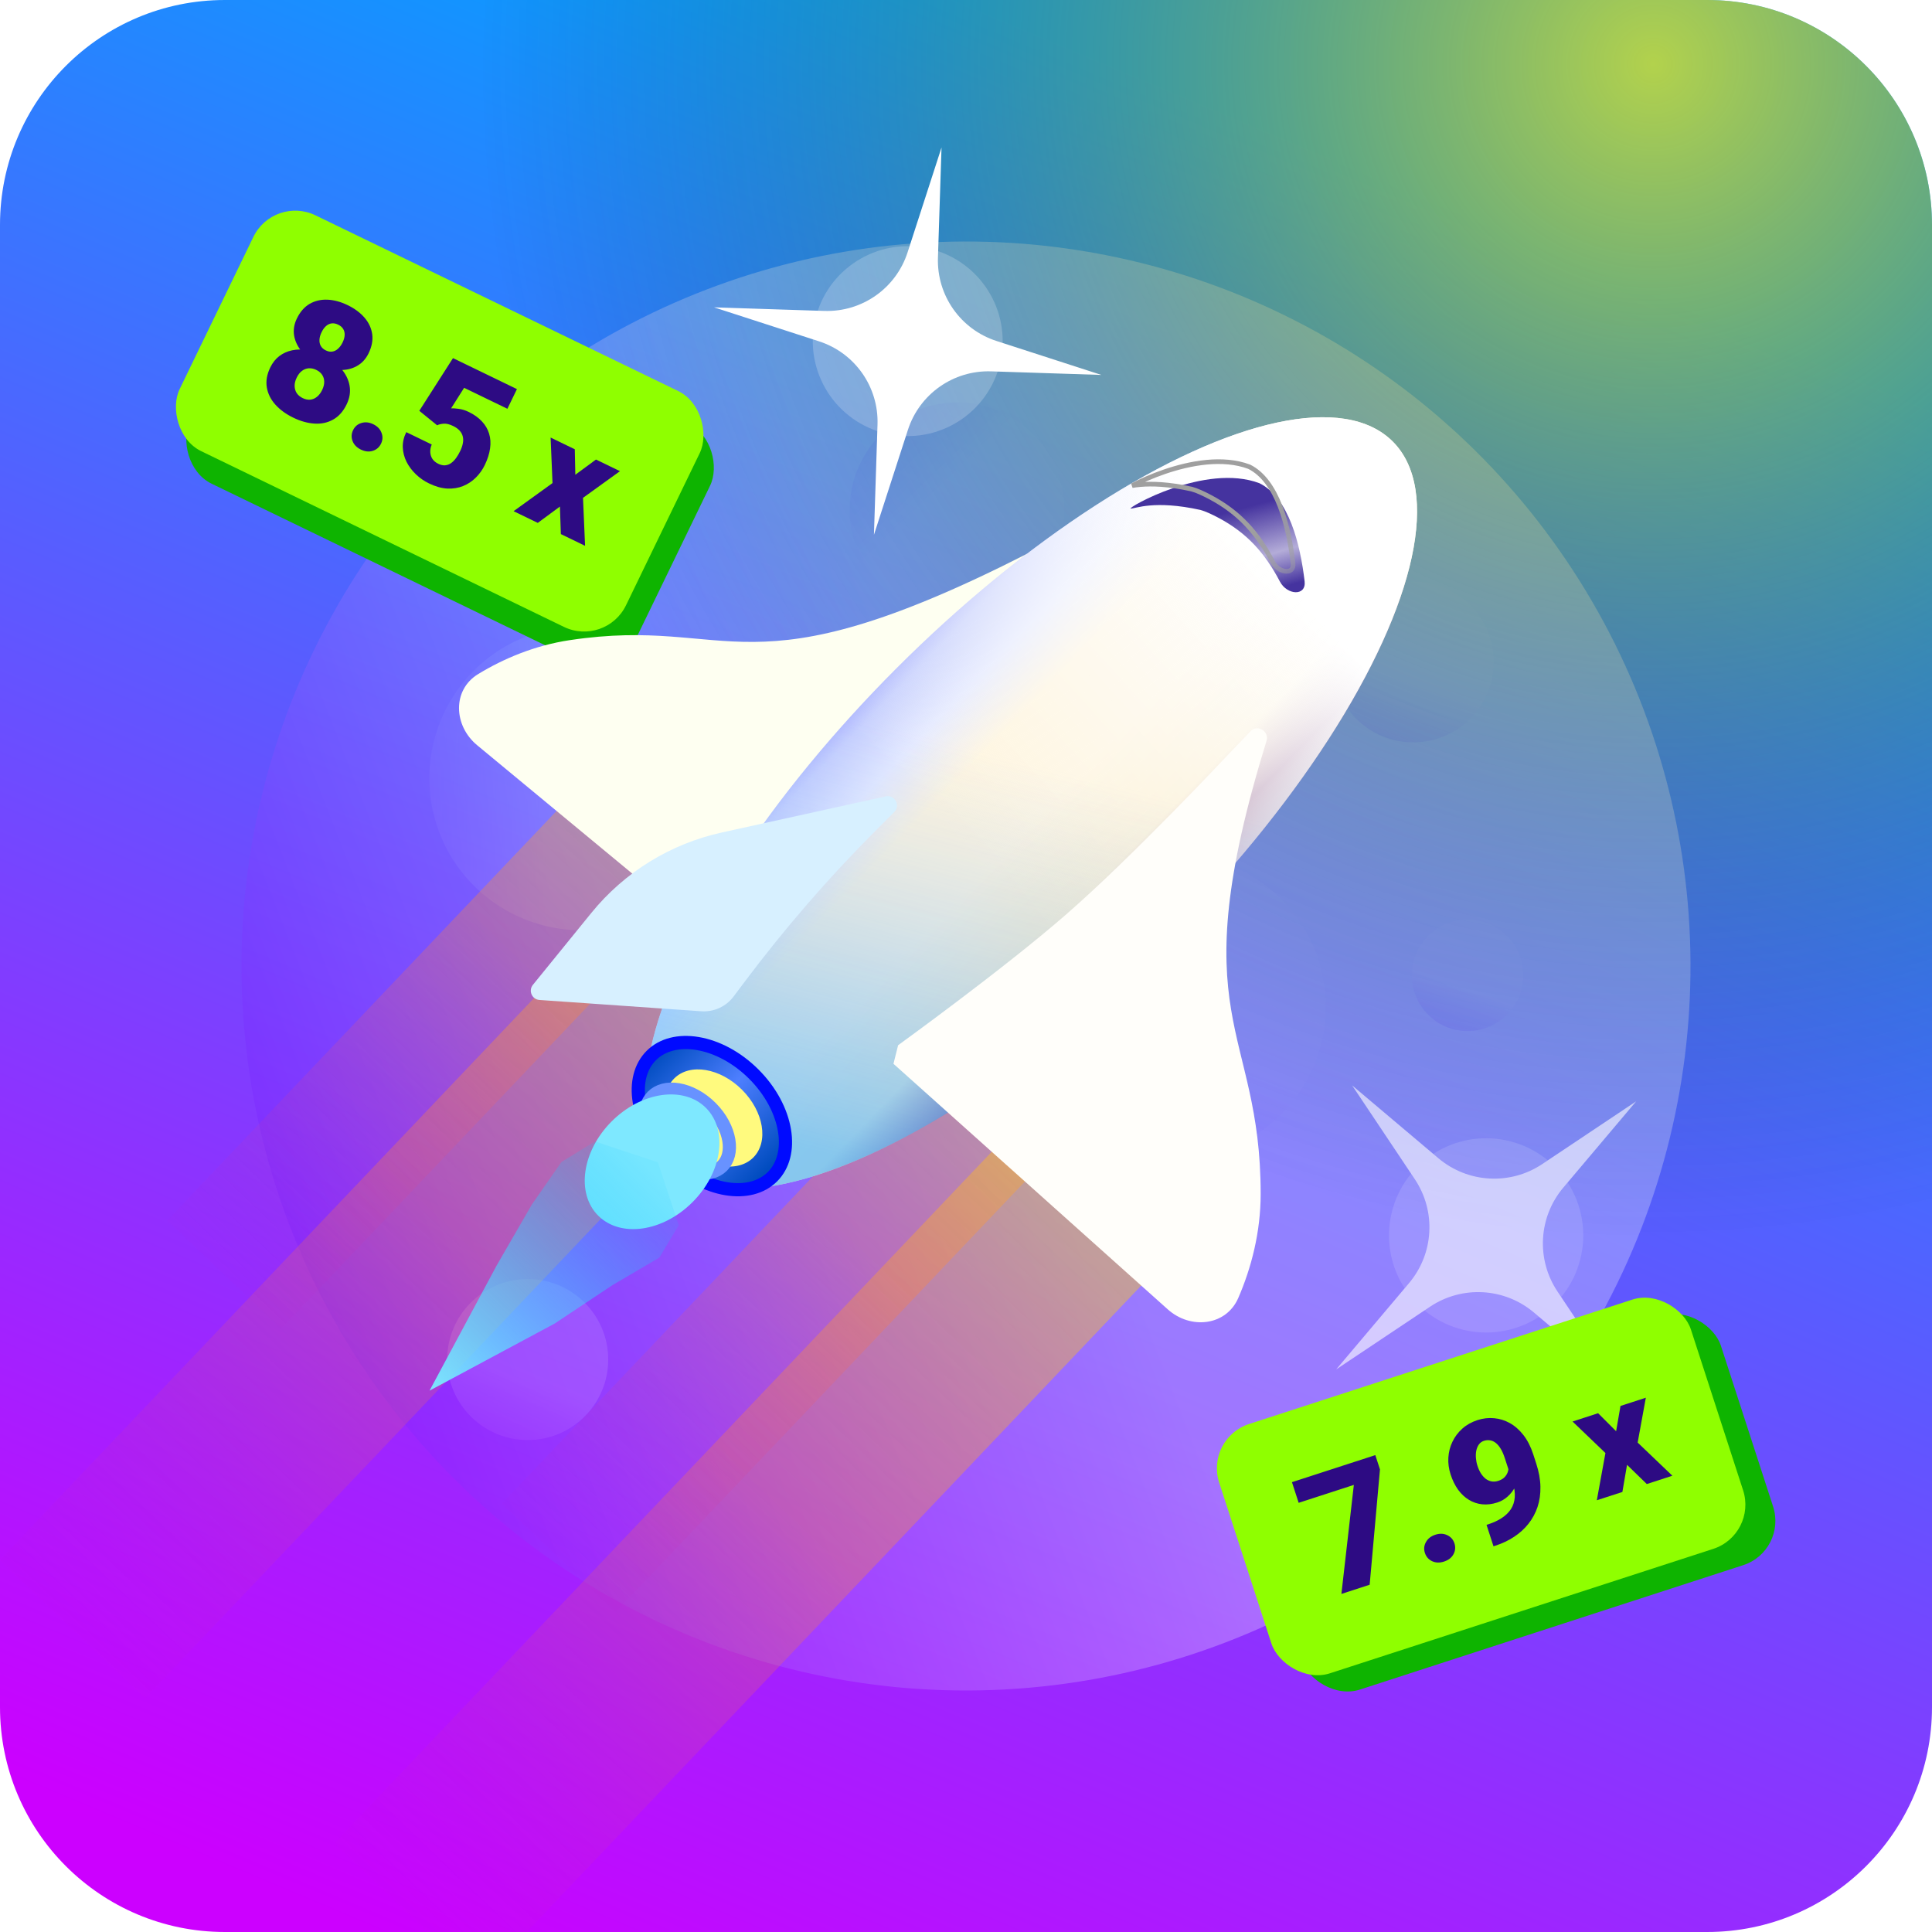 <svg width="189" height="189" viewBox="0 0 189 189" fill="none" xmlns="http://www.w3.org/2000/svg">
<g clip-path="url(#clip0_3281_313695)">
<path d="M0 22C0 9.85 9.85 0 22 0H167C179.15 0 189 9.85 189 22V167C189 179.15 179.15 189 167 189H22C9.85 189 0 179.15 0 167V22Z" fill="url(#paint0_linear_3281_313695)"/>
<g opacity="0.3">
<circle cx="94.5" cy="94.5" r="70.875" transform="rotate(87.887 94.5 94.5)" fill="url(#paint1_linear_3281_313695)" fill-opacity="0.93"/>
<circle r="14.875" transform="matrix(-0.352 -0.936 -0.936 0.352 56.874 76.125)" fill="url(#paint2_linear_3281_313695)" fill-opacity="0.43"/>
<ellipse rx="10.5" ry="10.5" transform="matrix(0.452 -0.892 -0.892 -0.452 93.624 49.875)" fill="url(#paint3_linear_3281_313695)" fill-opacity="0.43"/>
<ellipse rx="14.875" ry="14.875" transform="matrix(-1 0 0 1 114.826 98.471)" fill="url(#paint4_linear_3281_313695)" fill-opacity="0.43"/>
<circle r="7.875" transform="matrix(-1 0 0 1 138.253 64.75)" fill="url(#paint5_linear_3281_313695)" fill-opacity="0.6"/>
<ellipse rx="5.452" ry="5.452" transform="matrix(-1 0 0 1 143.567 95.409)" fill="url(#paint6_linear_3281_313695)" fill-opacity="0.6"/>
<ellipse rx="7.875" ry="7.875" transform="matrix(-1 0 0 1 51.624 133)" fill="url(#paint7_linear_3281_313695)" fill-opacity="0.43"/>
</g>
<circle opacity="0.7" cx="161.286" cy="6.815" r="114.036" fill="url(#paint8_radial_3281_313695)"/>
<path d="M92.106 14.426L91.755 25.217C91.636 28.901 93.968 32.219 97.475 33.354L107.746 36.678L96.956 36.328C93.272 36.209 89.954 38.541 88.819 42.048L85.494 52.319L85.844 41.529C85.964 37.845 83.632 34.527 80.125 33.392L69.853 30.067L80.644 30.417C84.328 30.537 87.646 28.204 88.781 24.698L92.106 14.426Z" fill="white"/>
<ellipse opacity="0.2" cx="88.799" cy="33.372" rx="9.287" ry="9.287" transform="rotate(9.897 88.799 33.372)" fill="white"/>
<g opacity="0.6">
<path d="M132.273 106.179L140.713 113.306C143.594 115.738 147.738 115.971 150.873 113.876L160.058 107.74L152.932 116.18C150.499 119.061 150.266 123.204 152.361 126.34L158.497 135.524L150.058 128.398C147.176 125.965 143.033 125.733 139.897 127.828L130.713 133.964L137.839 125.524C140.272 122.643 140.505 118.5 138.41 115.364L132.273 106.179Z" fill="white"/>
<ellipse opacity="0.2" cx="145.383" cy="120.852" rx="9.502" ry="9.502" transform="rotate(-41.786 145.383 120.852)" fill="white"/>
</g>
<g style="mix-blend-mode:lighten" opacity="0.5">
<rect x="65.97" y="83.2" width="19.616" height="95.784" transform="rotate(43.551 65.97 83.2)" fill="url(#paint9_linear_3281_313695)"/>
</g>
<g style="mix-blend-mode:lighten" opacity="0.5">
<rect x="98.708" y="110.895" width="19.616" height="95.784" transform="rotate(43.551 98.708 110.895)" fill="url(#paint10_linear_3281_313695)"/>
</g>
<g style="mix-blend-mode:lighten" opacity="0.5">
<rect x="68.082" y="64.988" width="15.374" height="75.071" transform="rotate(43.551 68.082 64.988)" fill="url(#paint11_linear_3281_313695)"/>
</g>
<g style="mix-blend-mode:lighten" opacity="0.5">
<rect x="100.82" y="92.683" width="15.374" height="75.071" transform="rotate(43.551 100.82 92.683)" fill="url(#paint12_linear_3281_313695)"/>
</g>
<rect x="27.786" y="22.263" width="48.517" height="25.637" rx="4.547" transform="rotate(25.849 27.786 22.263)" fill="#0EB400"/>
<rect x="26.771" y="19.082" width="48.517" height="25.637" rx="4.547" transform="rotate(25.849 26.771 19.082)" fill="#8FFF00"/>
<path d="M33.907 39.565C33.577 40.246 33.139 40.739 32.592 41.043C32.05 41.349 31.442 41.481 30.767 41.438C30.097 41.398 29.404 41.204 28.689 40.858C27.978 40.513 27.395 40.089 26.938 39.583C26.486 39.08 26.207 38.518 26.102 37.898C25.997 37.279 26.11 36.629 26.439 35.947C26.665 35.482 26.96 35.111 27.324 34.833C27.696 34.553 28.113 34.366 28.577 34.27C29.041 34.174 29.532 34.166 30.049 34.248C30.571 34.331 31.097 34.501 31.626 34.758C32.341 35.104 32.921 35.536 33.366 36.054C33.813 36.568 34.091 37.125 34.198 37.728C34.305 38.33 34.208 38.943 33.907 39.565ZM31.511 38.16C31.654 37.866 31.722 37.593 31.717 37.343C31.713 37.087 31.645 36.86 31.511 36.662C31.377 36.464 31.185 36.304 30.935 36.183C30.69 36.065 30.446 36.013 30.203 36.028C29.964 36.046 29.741 36.131 29.534 36.285C29.334 36.436 29.162 36.658 29.02 36.953C28.882 37.237 28.816 37.51 28.822 37.773C28.83 38.031 28.9 38.262 29.031 38.465C29.17 38.665 29.365 38.826 29.615 38.947C29.864 39.068 30.106 39.118 30.34 39.098C30.581 39.076 30.8 38.985 30.997 38.827C31.202 38.666 31.374 38.444 31.511 38.16ZM36.058 34.563C35.787 35.122 35.4 35.539 34.897 35.816C34.401 36.09 33.832 36.217 33.189 36.195C32.553 36.172 31.892 35.994 31.206 35.661C30.525 35.331 29.973 34.922 29.551 34.433C29.136 33.941 28.877 33.414 28.775 32.85C28.68 32.284 28.768 31.721 29.039 31.163C29.357 30.506 29.773 30.027 30.288 29.726C30.808 29.428 31.388 29.291 32.029 29.317C32.67 29.343 33.328 29.52 34.005 29.848C34.69 30.18 35.242 30.59 35.66 31.076C36.078 31.563 36.328 32.102 36.411 32.692C36.493 33.283 36.376 33.907 36.058 34.563ZM33.517 33.496C33.64 33.241 33.707 33.004 33.716 32.785C33.728 32.56 33.682 32.362 33.577 32.191C33.475 32.014 33.309 31.87 33.079 31.759C32.858 31.652 32.648 31.611 32.449 31.635C32.249 31.66 32.066 31.746 31.897 31.894C31.731 32.038 31.585 32.239 31.459 32.499C31.335 32.753 31.267 32.995 31.252 33.224C31.238 33.453 31.281 33.659 31.381 33.84C31.485 34.024 31.65 34.17 31.876 34.28C32.106 34.391 32.321 34.429 32.52 34.392C32.724 34.358 32.909 34.263 33.075 34.108C33.246 33.954 33.393 33.75 33.517 33.496ZM34.541 42.078C34.712 41.725 34.982 41.492 35.35 41.381C35.721 41.264 36.108 41.303 36.51 41.498C36.916 41.695 37.187 41.974 37.32 42.335C37.461 42.694 37.446 43.049 37.275 43.402C37.104 43.755 36.833 43.99 36.462 44.106C36.098 44.22 35.713 44.179 35.306 43.982C34.904 43.787 34.633 43.511 34.492 43.152C34.354 42.788 34.37 42.43 34.541 42.078ZM42.764 41.606L41.019 40.188L44.315 35.033L50.57 38.064L49.637 39.989L45.403 37.938L44.132 39.945C44.282 39.933 44.52 39.949 44.844 39.991C45.176 40.031 45.514 40.133 45.856 40.3C46.386 40.556 46.814 40.864 47.143 41.222C47.478 41.578 47.714 41.98 47.848 42.426C47.985 42.867 48.017 43.346 47.943 43.86C47.874 44.377 47.7 44.923 47.423 45.496C47.2 45.956 46.908 46.366 46.547 46.723C46.193 47.078 45.779 47.353 45.304 47.546C44.837 47.737 44.321 47.82 43.759 47.795C43.198 47.766 42.599 47.597 41.962 47.288C41.487 47.058 41.06 46.76 40.68 46.395C40.301 46.029 39.996 45.622 39.766 45.172C39.544 44.719 39.422 44.246 39.402 43.752C39.388 43.255 39.502 42.763 39.745 42.275L42.236 43.483C42.125 43.749 42.077 44.004 42.093 44.248C42.108 44.491 42.18 44.711 42.309 44.906C42.445 45.099 42.633 45.254 42.874 45.37C43.119 45.489 43.346 45.538 43.555 45.519C43.764 45.499 43.957 45.426 44.133 45.3C44.309 45.173 44.47 45.009 44.616 44.808C44.765 44.601 44.899 44.373 45.02 44.123C45.148 43.859 45.234 43.607 45.278 43.368C45.326 43.131 45.324 42.909 45.273 42.703C45.224 42.492 45.12 42.3 44.962 42.126C44.809 41.955 44.598 41.804 44.329 41.674C43.971 41.501 43.66 41.425 43.394 41.448C43.129 41.471 42.919 41.523 42.764 41.606Z" fill="#2D0B83"/>
<path d="M56.23 43.951L56.282 46.443L58.302 44.955L60.649 46.092L57.033 48.703L57.235 53.395L54.868 52.248L54.775 49.554L52.609 51.153L50.242 50.007L54.05 47.257L53.864 42.805L56.23 43.951Z" fill="#2D0B83"/>
<rect x="120.798" y="142.303" width="48.517" height="25.637" rx="4.547" transform="rotate(-17.984 120.798 142.303)" fill="#0EB400"/>
<rect x="117.863" y="140.711" width="48.517" height="25.637" rx="4.547" transform="rotate(-17.984 117.863 140.711)" fill="#8FFF00"/>
<path d="M134.543 142.348L134.997 143.746L133.989 155.029L131.224 155.927L132.441 145.263L127.043 147.015L126.387 144.995L134.543 142.348ZM139.393 151.919C139.272 151.546 139.306 151.191 139.495 150.855C139.681 150.514 139.987 150.275 140.412 150.137C140.842 149.997 141.23 150.011 141.576 150.179C141.926 150.341 142.162 150.608 142.283 150.981C142.404 151.353 142.371 151.71 142.184 152.052C142.001 152.386 141.694 152.623 141.264 152.762C140.84 152.9 140.452 152.888 140.102 152.727C139.751 152.561 139.514 152.291 139.393 151.919ZM145.422 149.171L145.577 149.121C146.095 148.953 146.543 148.745 146.92 148.496C147.298 148.248 147.595 147.957 147.813 147.623C148.029 147.283 148.153 146.897 148.184 146.463C148.218 146.023 148.146 145.528 147.968 144.979L147.209 142.641C147.091 142.279 146.959 141.975 146.811 141.731C146.661 141.482 146.498 141.289 146.322 141.152C146.146 141.014 145.961 140.931 145.769 140.902C145.574 140.868 145.374 140.884 145.167 140.951C144.959 141.019 144.795 141.138 144.673 141.309C144.555 141.473 144.47 141.673 144.42 141.906C144.374 142.133 144.362 142.378 144.384 142.639C144.404 142.896 144.454 143.146 144.533 143.39C144.622 143.664 144.733 143.911 144.868 144.131C145.006 144.344 145.16 144.52 145.331 144.659C145.506 144.791 145.697 144.878 145.905 144.919C146.118 144.959 146.344 144.94 146.582 144.862C146.82 144.785 147.011 144.677 147.155 144.539C147.303 144.394 147.411 144.233 147.479 144.056C147.546 143.874 147.579 143.692 147.577 143.509C147.58 143.325 147.553 143.153 147.496 142.995L148.451 143.346C148.559 143.677 148.589 144.028 148.543 144.397C148.497 144.767 148.385 145.127 148.207 145.477C148.027 145.822 147.789 146.128 147.492 146.396C147.201 146.662 146.863 146.858 146.48 146.982C145.967 147.148 145.475 147.208 145.001 147.161C144.534 147.113 144.1 146.968 143.701 146.725C143.301 146.483 142.948 146.154 142.642 145.738C142.339 145.315 142.094 144.817 141.907 144.242C141.727 143.688 141.654 143.136 141.688 142.587C141.721 142.038 141.854 141.523 142.087 141.041C142.318 140.554 142.64 140.126 143.053 139.757C143.466 139.388 143.959 139.111 144.534 138.924C145.078 138.748 145.622 138.686 146.165 138.738C146.707 138.785 147.223 138.947 147.714 139.223C148.204 139.499 148.646 139.891 149.04 140.398C149.433 140.906 149.751 141.53 149.991 142.27L150.283 143.171C150.544 143.974 150.681 144.731 150.694 145.442C150.708 146.153 150.613 146.814 150.41 147.424C150.206 148.028 149.909 148.577 149.519 149.069C149.133 149.555 148.666 149.979 148.12 150.339C147.578 150.698 146.973 150.986 146.305 151.203L146.103 151.269L145.422 149.171Z" fill="#2D0B83"/>
<path d="M156.337 138.249L158.099 140.011L158.526 137.538L161.006 136.733L160.206 141.121L163.601 144.365L161.1 145.177L159.167 143.299L158.712 145.953L156.211 146.764L157.053 142.144L153.836 139.061L156.337 138.249Z" fill="#2D0B83"/>
<g filter="url(#filter0_i_3281_313695)">
<path d="M72.677 97.148L100.53 56.874C72.667 71.064 71.877 62.923 55.722 65.353C52.337 65.862 49.276 67.146 46.771 68.674C44.223 70.229 44.374 73.724 46.674 75.627L72.677 97.148Z" fill="#FEFFF1"/>
</g>
<ellipse cx="100.88" cy="78.562" rx="50.018" ry="18.643" transform="rotate(-45 100.88 78.562)" fill="url(#paint13_linear_3281_313695)"/>
<ellipse cx="100.88" cy="78.562" rx="50.018" ry="18.643" transform="rotate(-45 100.88 78.562)" fill="url(#paint14_linear_3281_313695)"/>
<g opacity="0.62" filter="url(#filter1_f_3281_313695)">
<ellipse cx="100.88" cy="78.562" rx="50.018" ry="18.643" transform="rotate(-45 100.88 78.562)" fill="url(#paint15_linear_3281_313695)"/>
</g>
<g filter="url(#filter2_i_3281_313695)">
<path d="M123.326 119.527C123.326 102.992 115.414 102.697 123.899 75.204C124.185 74.277 123.016 73.551 122.345 74.252L120.03 76.671C120.03 76.671 110.767 86.557 104.228 92.245C98.092 97.583 87.859 104.977 87.859 104.977L87.404 106.796L114.243 130.822C116.467 132.812 119.944 132.444 121.134 129.707C122.404 126.787 123.326 123.274 123.326 119.527Z" fill="#FFFEFA"/>
</g>
<g filter="url(#filter3_i_3281_313695)">
<path d="M70.599 79.624L86.638 76.09C87.526 75.894 88.12 76.978 87.477 77.621L85.757 79.341C81.101 83.997 76.782 88.977 72.832 94.244L71.768 95.662C71.027 96.65 69.836 97.195 68.605 97.109L52.774 96.004C52.039 95.953 51.667 95.095 52.131 94.524L57.846 87.49C61.086 83.502 65.581 80.73 70.599 79.624Z" fill="#D7F0FF"/>
</g>
<path d="M75.568 115.112C74.494 116.186 72.871 116.592 71.036 116.286C69.203 115.981 67.216 114.967 65.537 113.288C63.858 111.61 62.844 109.622 62.539 107.789C62.233 105.954 62.639 104.331 63.713 103.257C64.787 102.184 66.41 101.777 68.245 102.083C70.078 102.388 72.065 103.402 73.744 105.081C75.423 106.76 76.437 108.747 76.742 110.58C77.048 112.415 76.641 114.038 75.568 115.112Z" fill="url(#paint16_linear_3281_313695)" stroke="#000AFF" stroke-width="1.29"/>
<g filter="url(#filter4_i_3281_313695)">
<ellipse rx="5.471" ry="3.908" transform="matrix(0.707 0.707 0.707 -0.707 67.245 110.658)" fill="#FFFA7E"/>
</g>
<path d="M70.658 114.071C71.236 113.494 71.475 112.601 71.299 111.546C71.123 110.493 70.537 109.335 69.553 108.351C68.568 107.367 67.411 106.78 66.358 106.605C65.303 106.429 64.41 106.668 63.832 107.246C63.255 107.823 63.016 108.716 63.191 109.771C63.367 110.824 63.953 111.982 64.938 112.966C65.922 113.95 67.08 114.537 68.133 114.712C69.187 114.888 70.08 114.649 70.658 114.071Z" stroke="#6892FF" stroke-width="1.29"/>
<g filter="url(#filter5_f_3281_313695)">
<ellipse cx="63.791" cy="113.652" rx="7.454" ry="5.59" transform="rotate(-45 63.791 113.652)" fill="#7EE8FF"/>
</g>
<g filter="url(#filter6_f_3281_313695)">
<path d="M42.019 136.043L48.586 123.797L52.03 117.835L54.923 113.674L58.203 111.663L64.359 113.703L66.399 119.859L64.498 123.028L59.914 125.719L54.264 129.476L42.019 136.043Z" fill="url(#paint17_linear_3281_313695)"/>
</g>
<g filter="url(#filter7_i_3281_313695)">
<path d="M126.716 55.045C126.889 56.532 124.999 56.405 124.303 55.079C122.831 52.278 121.072 50.311 118.276 48.829C117.615 48.479 116.994 48.195 116.524 48.067C111.995 47.069 110.159 47.943 109.704 47.934C109.25 47.925 116.985 43.444 122.298 45.452C125.18 46.881 126.292 51.42 126.716 55.045Z" fill="url(#paint18_linear_3281_313695)"/>
</g>
<path d="M116.583 47.848L116.583 47.848L116.573 47.845C114.288 47.342 112.674 47.308 111.567 47.403C111.257 47.429 110.988 47.466 110.757 47.504C110.783 47.49 110.811 47.476 110.839 47.461C111.574 47.076 112.653 46.583 113.912 46.151C116.438 45.286 119.63 44.691 122.207 45.661C123.568 46.34 124.535 47.766 125.217 49.508C125.898 51.248 126.279 53.268 126.49 55.071C126.528 55.396 126.45 55.594 126.343 55.709C126.234 55.827 126.062 55.894 125.84 55.889C125.391 55.88 124.816 55.568 124.504 54.973C123.015 52.139 121.225 50.135 118.382 48.628C117.719 48.277 117.079 47.982 116.583 47.848Z" stroke="url(#paint19_linear_3281_313695)" stroke-width="0.455"/>
</g>
<defs>
<filter id="filter0_i_3281_313695" x="44.905" y="55.056" width="55.625" height="42.092" filterUnits="userSpaceOnUse" color-interpolation-filters="sRGB">
<feFlood flood-opacity="0" result="BackgroundImageFix"/>
<feBlend mode="normal" in="SourceGraphic" in2="BackgroundImageFix" result="shape"/>
<feColorMatrix in="SourceAlpha" type="matrix" values="0 0 0 0 0 0 0 0 0 0 0 0 0 0 0 0 0 0 127 0" result="hardAlpha"/>
<feOffset dy="-2.728"/>
<feGaussianBlur stdDeviation="0.909"/>
<feComposite in2="hardAlpha" operator="arithmetic" k2="-1" k3="1"/>
<feColorMatrix type="matrix" values="0 0 0 0 0 0 0 0 0 0.299 0 0 0 0 0.748 0 0 0 0.52 0"/>
<feBlend mode="normal" in2="shape" result="effect1_innerShadow_3281_313695"/>
</filter>
<filter id="filter1_f_3281_313695" x="60.397" y="38.078" width="80.968" height="80.968" filterUnits="userSpaceOnUse" color-interpolation-filters="sRGB">
<feFlood flood-opacity="0" result="BackgroundImageFix"/>
<feBlend mode="normal" in="SourceGraphic" in2="BackgroundImageFix" result="shape"/>
<feGaussianBlur stdDeviation="1.364" result="effect1_foregroundBlur_3281_313695"/>
</filter>
<filter id="filter2_i_3281_313695" x="87.404" y="72.153" width="36.539" height="59.928" filterUnits="userSpaceOnUse" color-interpolation-filters="sRGB">
<feFlood flood-opacity="0" result="BackgroundImageFix"/>
<feBlend mode="normal" in="SourceGraphic" in2="BackgroundImageFix" result="shape"/>
<feColorMatrix in="SourceAlpha" type="matrix" values="0 0 0 0 0 0 0 0 0 0 0 0 0 0 0 0 0 0 127 0" result="hardAlpha"/>
<feOffset dy="-2.728"/>
<feGaussianBlur stdDeviation="0.909"/>
<feComposite in2="hardAlpha" operator="arithmetic" k2="-1" k3="1"/>
<feColorMatrix type="matrix" values="0 0 0 0 0 0 0 0 0 0.299 0 0 0 0 0.748 0 0 0 0.5 0"/>
<feBlend mode="normal" in2="shape" result="effect1_innerShadow_3281_313695"/>
</filter>
<filter id="filter3_i_3281_313695" x="51.926" y="76.067" width="35.821" height="21.96" filterUnits="userSpaceOnUse" color-interpolation-filters="sRGB">
<feFlood flood-opacity="0" result="BackgroundImageFix"/>
<feBlend mode="normal" in="SourceGraphic" in2="BackgroundImageFix" result="shape"/>
<feColorMatrix in="SourceAlpha" type="matrix" values="0 0 0 0 0 0 0 0 0 0 0 0 0 0 0 0 0 0 127 0" result="hardAlpha"/>
<feOffset dy="1.819"/>
<feGaussianBlur stdDeviation="0.455"/>
<feComposite in2="hardAlpha" operator="arithmetic" k2="-1" k3="1"/>
<feColorMatrix type="matrix" values="0 0 0 0 0.992 0 0 0 0 1 0 0 0 0 0.904 0 0 0 1 0"/>
<feBlend mode="normal" in2="shape" result="effect1_innerShadow_3281_313695"/>
</filter>
<filter id="filter4_i_3281_313695" x="62.49" y="105.904" width="9.51" height="9.51" filterUnits="userSpaceOnUse" color-interpolation-filters="sRGB">
<feFlood flood-opacity="0" result="BackgroundImageFix"/>
<feBlend mode="normal" in="SourceGraphic" in2="BackgroundImageFix" result="shape"/>
<feColorMatrix in="SourceAlpha" type="matrix" values="0 0 0 0 0 0 0 0 0 0 0 0 0 0 0 0 0 0 127 0" result="hardAlpha"/>
<feOffset dx="2.579" dy="-1.29"/>
<feComposite in2="hardAlpha" operator="arithmetic" k2="-1" k3="1"/>
<feColorMatrix type="matrix" values="0 0 0 0 1 0 0 0 0 0.6 0 0 0 0 0 0 0 0 1 0"/>
<feBlend mode="normal" in2="shape" result="effect1_innerShadow_3281_313695"/>
</filter>
<filter id="filter5_f_3281_313695" x="52.044" y="101.905" width="23.494" height="23.494" filterUnits="userSpaceOnUse" color-interpolation-filters="sRGB">
<feFlood flood-opacity="0" result="BackgroundImageFix"/>
<feBlend mode="normal" in="SourceGraphic" in2="BackgroundImageFix" result="shape"/>
<feGaussianBlur stdDeviation="2.579" result="effect1_foregroundBlur_3281_313695"/>
</filter>
<filter id="filter6_f_3281_313695" x="40.729" y="110.373" width="26.96" height="26.96" filterUnits="userSpaceOnUse" color-interpolation-filters="sRGB">
<feFlood flood-opacity="0" result="BackgroundImageFix"/>
<feBlend mode="normal" in="SourceGraphic" in2="BackgroundImageFix" result="shape"/>
<feGaussianBlur stdDeviation="0.645" result="effect1_foregroundBlur_3281_313695"/>
</filter>
<filter id="filter7_i_3281_313695" x="109.685" y="44.934" width="17.042" height="11.183" filterUnits="userSpaceOnUse" color-interpolation-filters="sRGB">
<feFlood flood-opacity="0" result="BackgroundImageFix"/>
<feBlend mode="normal" in="SourceGraphic" in2="BackgroundImageFix" result="shape"/>
<feColorMatrix in="SourceAlpha" type="matrix" values="0 0 0 0 0 0 0 0 0 0 0 0 0 0 0 0 0 0 127 0" result="hardAlpha"/>
<feOffset dx="0.909" dy="1.819"/>
<feComposite in2="hardAlpha" operator="arithmetic" k2="-1" k3="1"/>
<feColorMatrix type="matrix" values="0 0 0 0 0 0 0 0 0 0 0 0 0 0 0 0 0 0 0.25 0"/>
<feBlend mode="normal" in2="shape" result="effect1_innerShadow_3281_313695"/>
</filter>
<linearGradient id="paint0_linear_3281_313695" x1="94.5" y1="0" x2="18.173" y2="181.276" gradientUnits="userSpaceOnUse">
<stop stop-color="#00A3FF"/>
<stop offset="1" stop-color="#CC00FF"/>
</linearGradient>
<linearGradient id="paint1_linear_3281_313695" x1="68.688" y1="26.25" x2="119.875" y2="172.375" gradientUnits="userSpaceOnUse">
<stop offset="0.064" stop-color="white"/>
<stop offset="0.446" stop-color="white"/>
<stop offset="0.991" stop-color="#6200FF"/>
</linearGradient>
<linearGradient id="paint2_linear_3281_313695" x1="9.458" y1="0.551" x2="20.201" y2="31.219" gradientUnits="userSpaceOnUse">
<stop stop-color="white"/>
<stop offset="0.991" stop-color="#6200FF" stop-opacity="0.5"/>
</linearGradient>
<linearGradient id="paint3_linear_3281_313695" x1="6.676" y1="0.389" x2="14.259" y2="22.037" gradientUnits="userSpaceOnUse">
<stop stop-color="white"/>
<stop offset="0.991" stop-color="#6200FF" stop-opacity="0.5"/>
</linearGradient>
<linearGradient id="paint4_linear_3281_313695" x1="9.458" y1="0.551" x2="20.201" y2="31.219" gradientUnits="userSpaceOnUse">
<stop stop-color="white"/>
<stop offset="0.991" stop-color="#6200FF" stop-opacity="0.5"/>
</linearGradient>
<linearGradient id="paint5_linear_3281_313695" x1="5.007" y1="0.292" x2="10.694" y2="16.528" gradientUnits="userSpaceOnUse">
<stop stop-color="white"/>
<stop offset="0.991" stop-color="#6200FF" stop-opacity="0.5"/>
</linearGradient>
<linearGradient id="paint6_linear_3281_313695" x1="3.466" y1="0.202" x2="7.404" y2="11.442" gradientUnits="userSpaceOnUse">
<stop stop-color="white"/>
<stop offset="0.991" stop-color="#6200FF" stop-opacity="0.5"/>
</linearGradient>
<linearGradient id="paint7_linear_3281_313695" x1="5.007" y1="0.292" x2="10.694" y2="16.528" gradientUnits="userSpaceOnUse">
<stop stop-color="white"/>
<stop offset="0.991" stop-color="#6200FF" stop-opacity="0.5"/>
</linearGradient>
<radialGradient id="paint8_radial_3281_313695" cx="0" cy="0" r="1" gradientUnits="userSpaceOnUse" gradientTransform="translate(161.286 6.815) rotate(90) scale(114.036)">
<stop stop-color="#FFE600"/>
<stop offset="1" stop-color="#1D1E25" stop-opacity="0"/>
</radialGradient>
<linearGradient id="paint9_linear_3281_313695" x1="75.778" y1="58.296" x2="75.576" y2="186.19" gradientUnits="userSpaceOnUse">
<stop stop-color="#FAFF00"/>
<stop offset="0.521" stop-color="#FF823C" stop-opacity="0.67"/>
<stop offset="1" stop-color="#B504E1" stop-opacity="0"/>
</linearGradient>
<linearGradient id="paint10_linear_3281_313695" x1="108.516" y1="85.991" x2="108.314" y2="213.885" gradientUnits="userSpaceOnUse">
<stop stop-color="#FAFF00"/>
<stop offset="0.521" stop-color="#FF823C" stop-opacity="0.67"/>
<stop offset="1" stop-color="#B504E1" stop-opacity="0"/>
</linearGradient>
<linearGradient id="paint11_linear_3281_313695" x1="75.769" y1="45.469" x2="75.611" y2="145.707" gradientUnits="userSpaceOnUse">
<stop stop-color="#FAFF00"/>
<stop offset="0.521" stop-color="#FF823C" stop-opacity="0.67"/>
<stop offset="1" stop-color="#B504E1" stop-opacity="0"/>
</linearGradient>
<linearGradient id="paint12_linear_3281_313695" x1="108.507" y1="73.164" x2="108.349" y2="173.402" gradientUnits="userSpaceOnUse">
<stop stop-color="#FAFF00"/>
<stop offset="0.521" stop-color="#FF823C" stop-opacity="0.67"/>
<stop offset="1" stop-color="#B504E1" stop-opacity="0"/>
</linearGradient>
<linearGradient id="paint13_linear_3281_313695" x1="98.074" y1="55.236" x2="98.718" y2="100.894" gradientUnits="userSpaceOnUse">
<stop offset="0.066" stop-color="#9CA5FE"/>
<stop offset="0.137" stop-color="#C7D0FE"/>
<stop offset="0.243" stop-color="#E4E9FF"/>
<stop offset="0.363" stop-color="#FFF5DD"/>
<stop offset="0.538" stop-color="#FFF5DD"/>
<stop offset="0.734" stop-color="#FCEFCE"/>
<stop offset="0.842" stop-color="#A57EA1"/>
<stop offset="1" stop-color="#FFF5DD" stop-opacity="0.21"/>
</linearGradient>
<linearGradient id="paint14_linear_3281_313695" x1="154.664" y1="74.528" x2="82.963" y2="70.992" gradientUnits="userSpaceOnUse">
<stop stop-color="white"/>
<stop offset="0.284" stop-color="white"/>
<stop offset="0.857" stop-color="#FBFBFB" stop-opacity="0"/>
</linearGradient>
<linearGradient id="paint15_linear_3281_313695" x1="146.304" y1="79.673" x2="80.514" y2="118.877" gradientUnits="userSpaceOnUse">
<stop offset="0.123" stop-color="#A6F4FF" stop-opacity="0"/>
<stop offset="0.453" stop-color="#8DB4FF" stop-opacity="0"/>
<stop offset="1" stop-color="#3FAEFF"/>
</linearGradient>
<linearGradient id="paint16_linear_3281_313695" x1="61.277" y1="102.755" x2="75.463" y2="116.941" gradientUnits="userSpaceOnUse">
<stop offset="0.115" stop-color="#004CBF"/>
<stop offset="0.487" stop-color="#4E7FFF"/>
<stop offset="0.896" stop-color="#004CBF"/>
</linearGradient>
<linearGradient id="paint17_linear_3281_313695" x1="42.019" y1="136.043" x2="63.715" y2="114.482" gradientUnits="userSpaceOnUse">
<stop stop-color="#7EE8FF"/>
<stop offset="1" stop-color="#00C2FF" stop-opacity="0.07"/>
</linearGradient>
<linearGradient id="paint18_linear_3281_313695" x1="124.691" y1="46.773" x2="126.965" y2="54.958" gradientUnits="userSpaceOnUse">
<stop stop-color="#45339F"/>
<stop offset="0.594" stop-color="#45339F" stop-opacity="0.406"/>
<stop offset="1" stop-color="#45339F"/>
</linearGradient>
<linearGradient id="paint19_linear_3281_313695" x1="109.686" y1="45.864" x2="127.42" y2="61.324" gradientUnits="userSpaceOnUse">
<stop stop-color="#9F9F9F"/>
<stop offset="0.589" stop-color="#9F9F9F"/>
<stop offset="1" stop-color="#9F9F9F" stop-opacity="0"/>
</linearGradient>
<clipPath id="clip0_3281_313695">
<path d="M0 22C0 9.85 9.85 0 22 0H167C179.15 0 189 9.85 189 22V167C189 179.15 179.15 189 167 189H22C9.85 189 0 179.15 0 167V22Z" fill="white"/>
</clipPath>
</defs>
</svg>
